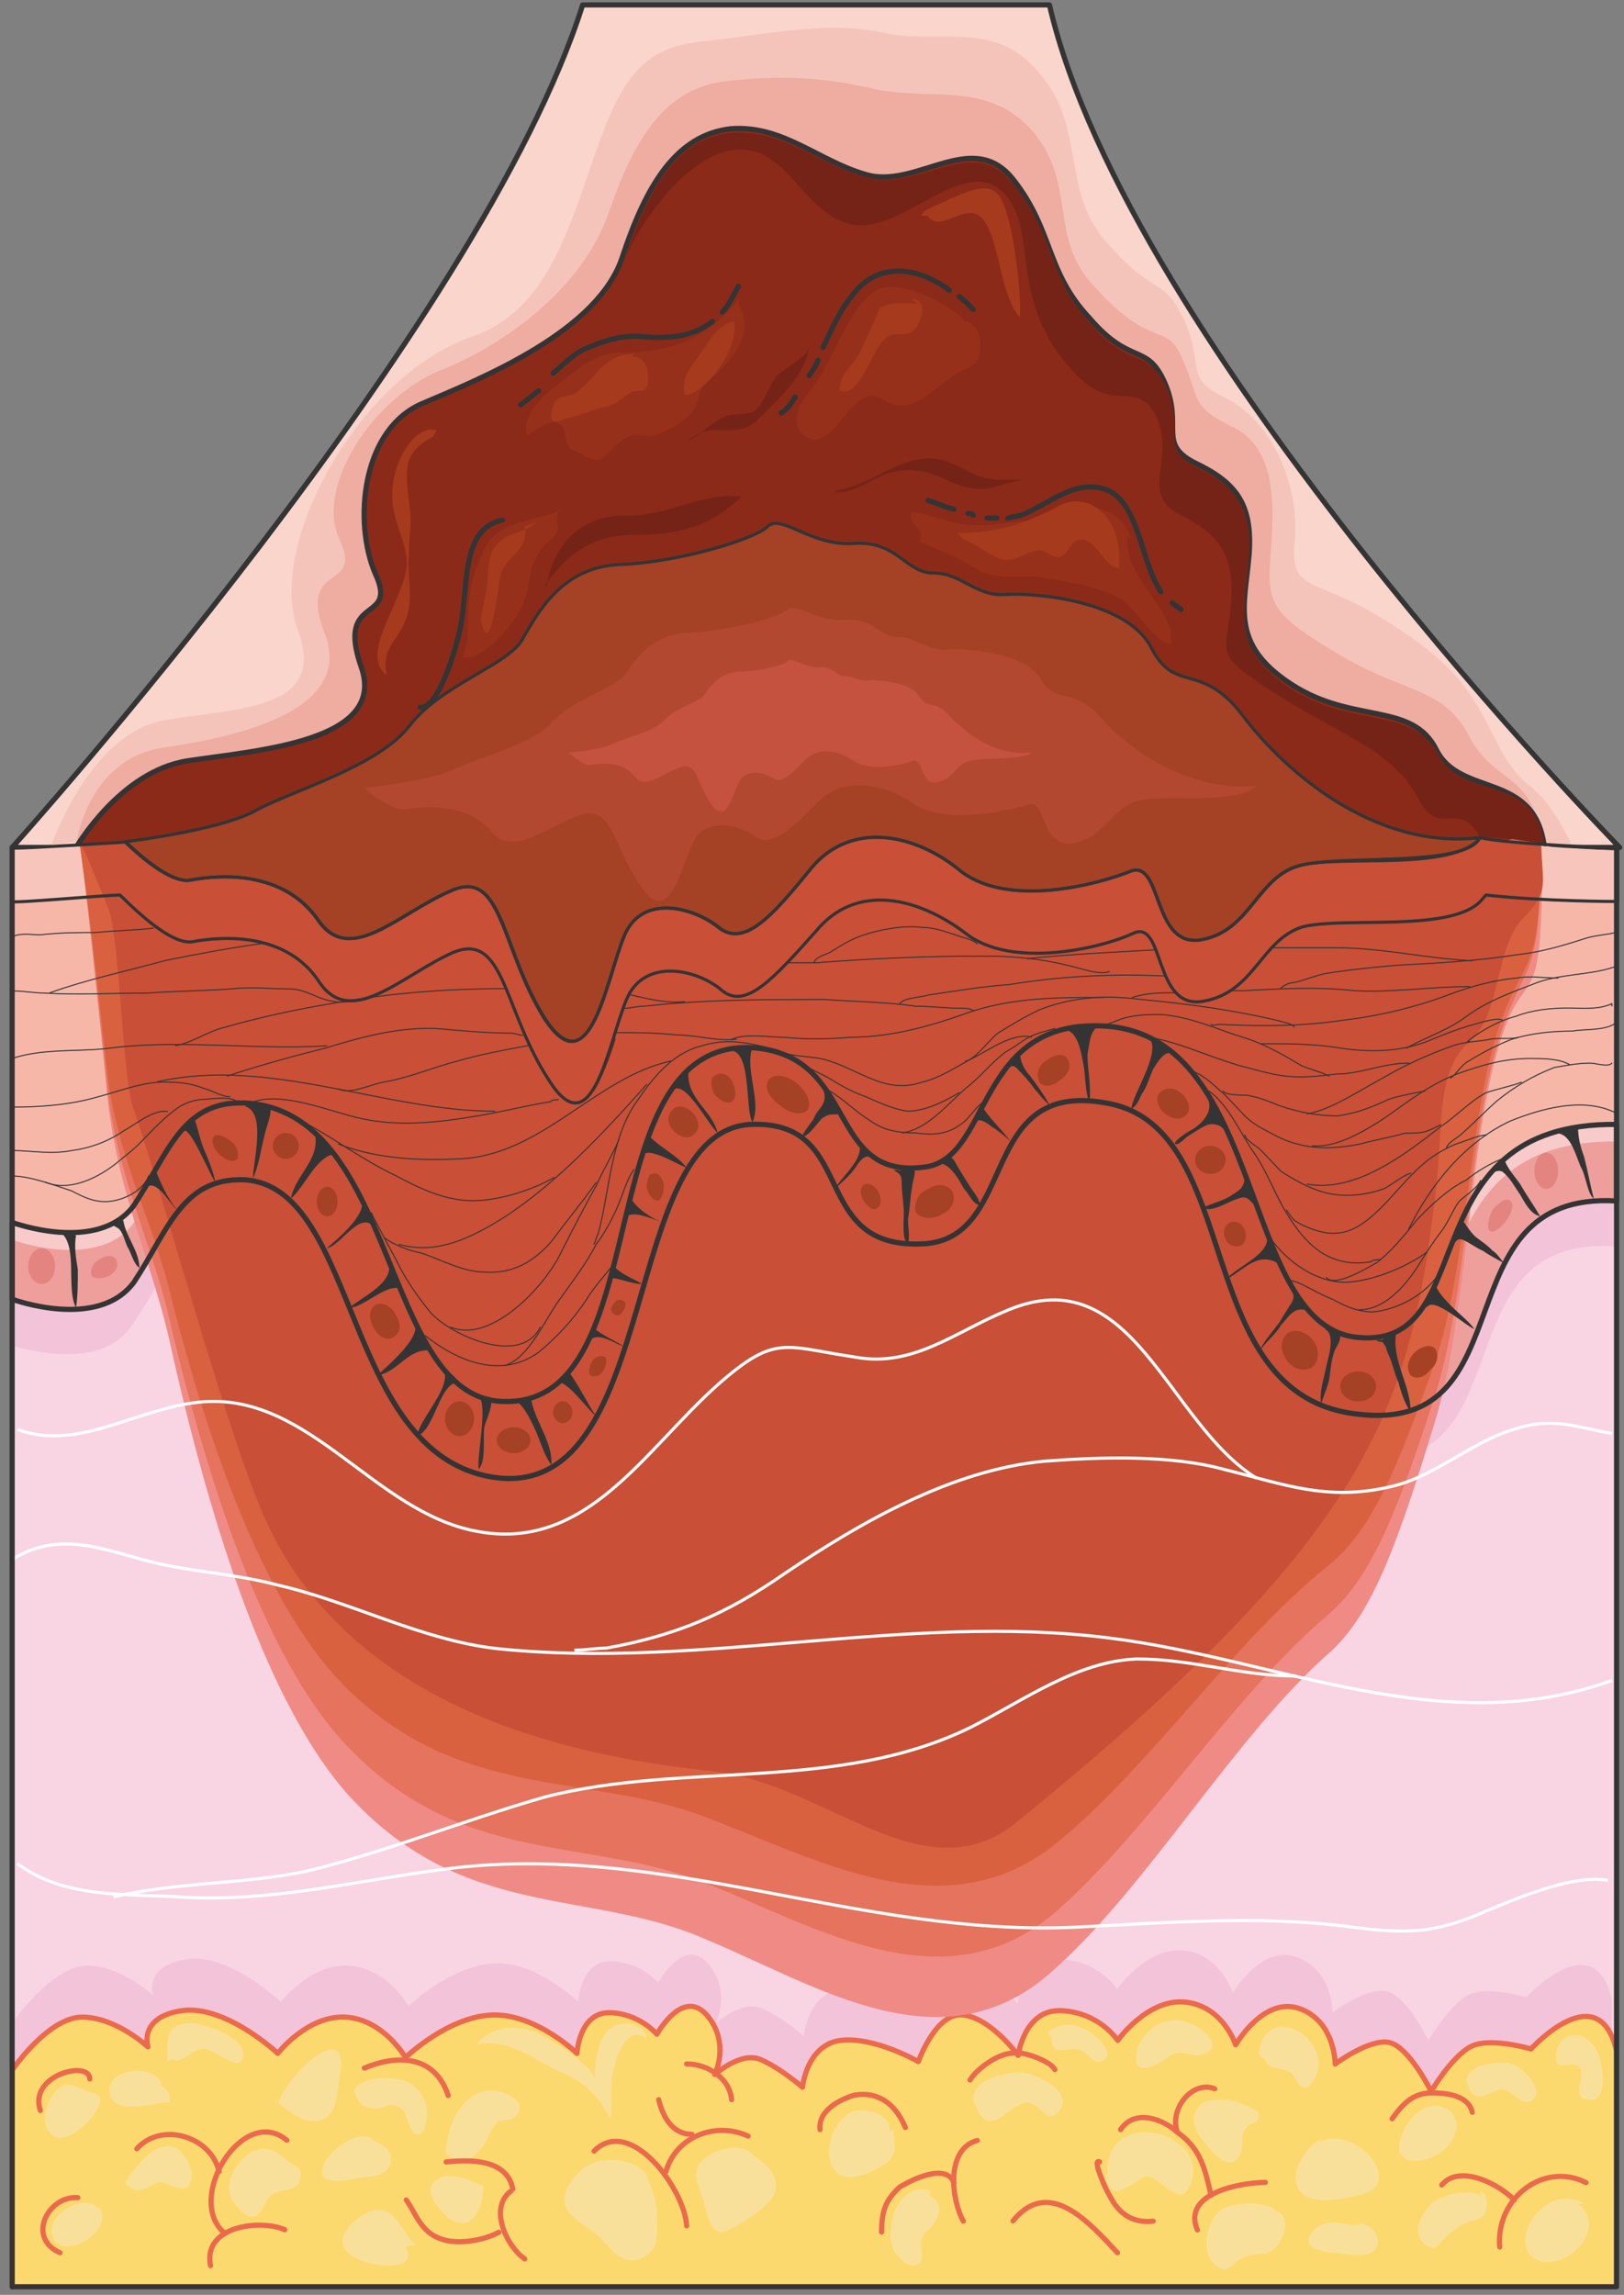<svg xmlns="http://www.w3.org/2000/svg" version="1.0" viewBox="0 0 251.036 354.746"><rect x="0" y="0" width="251.036" height="354.746" fill="#808080" stroke="none"/><defs><clipPath clipPathUnits="userSpaceOnUse" id="a"><path d="M.88-.24h250.728v354.985H.879z"/></clipPath></defs><path d="M250.368 131H1.878S74.356 50.45 90.066.76h72.157C174.254 53.088 250.368 131 250.368 131z" fill="#f9d5cb" fill-rule="evenodd"/><path d="M250.368 131H1.878S74.356 50.45 90.066.76h72.157C174.254 53.088 250.368 131 250.368 131" fill="none" stroke="#343434" stroke-width=".8" stroke-linecap="round" stroke-linejoin="round"/><path d="M2.199 134.359v219.547h247.85V134.359H2.198z" fill="#f9d4e3" fill-rule="evenodd"/><path d="M249.889 185.767V131.48s-111.013-5.276-248.01-.32v69.718s13.272 4.917 18.828-2.638c5.237-7.875 7.396-16.11 16.99-15.79 18.19.999 15.111 43.773 39.776 46.052 24.665 1.958 18.509-53.608 38.577-54.607 16.95-.64 8.634 19.748 27.143 18.428 14.192-1.319 7.995-25.304 27.743-21.706 21.907 3.637 12.633 45.372 39.177 48.01 26.224 2.959 12.352-34.539 39.776-32.86z" fill="#f6b7a9" fill-rule="evenodd"/><path d="M209.793 214.07c-26.504-2.638-16.95-44.453-38.857-48.09-20.067-3.638-13.871 20.747-28.063 21.746-18.508 1.32-9.874-19.108-27.143-18.109-19.748.64-13.872 56.286-38.577 54.327-24.665-2.318-21.267-45.132-39.776-46.092-9.554-.36-11.713 7.875-16.95 15.79-4.637 6.597-15.43 3.958-18.228 2.959v11.513c2.798.68 13.591 3.638 18.229-3.278 5.236-7.556 7.395-15.79 16.95-15.47 18.508.639 15.11 43.773 39.775 45.771 24.705 2.28 18.829-53.367 38.577-54.327 17.27-.68 8.635 19.748 27.143 18.11 14.192-1 7.996-25.025 28.063-21.747 21.907 3.957 12.353 45.772 38.857 48.41 26.544 2.639 12.352-34.579 39.776-32.94V181.13c-27.424-1.639-13.232 35.898-39.776 32.94z" fill="#f3c3d9" fill-rule="evenodd"/><path d="M210.113 206.755c-18.51-1.32-14.192-46.452-39.177-48.131-20.067-1.32-17.589 20.108-27.743 21.747-15.75 2.318-10.194-17.43-27.143-18.43-25.625-.999-13.912 56.007-38.577 54.688-18.509-.96-16.03-45.133-39.776-46.132-9.594-.32-11.753 7.915-16.99 15.83-5.556 7.555-18.828 2.638-18.828 2.638v11.873s13.272 4.917 18.828-2.638c5.237-7.915 7.396-16.15 16.99-15.83 18.19.999 15.111 43.813 39.776 46.132 24.665 1.958 18.509-53.728 38.577-54.687 16.95-.68 8.634 19.748 27.143 18.428 14.192-1.319 7.995-25.344 27.743-21.746 21.907 3.637 12.633 45.492 39.177 48.13 26.224 2.959 12.352-34.619 39.776-32.98v-11.832c-32.38-.36-20.668 34.579-39.776 32.94z" fill="#ee9f9b" fill-rule="evenodd"/><path d="M210.113 206.795c-18.51-1.32-14.192-46.492-39.177-48.171-20.067-1.32-17.589 20.148-27.743 21.787-15.75 2.318-10.194-17.47-27.143-18.47-25.625-.999-13.912 56.087-38.577 54.768-18.509-1-16.03-45.213-39.776-46.172-9.594-.36-11.753 7.915-16.99 15.83-5.556 7.555-18.828 2.638-18.828 2.638v2.639s13.272 4.917 18.828-2.639c5.237-7.915 7.396-16.19 16.99-15.83 23.746.96 21.267 45.173 39.776 46.172 24.665.96 12.952-55.766 38.577-54.767 16.95 1 11.393 20.788 27.143 18.47 10.154-1.64 7.676-23.427 27.743-21.788 24.985 1.68 20.668 46.852 39.177 48.171 19.108 1.64 7.395-33.3 39.776-32.98v-2.638c-32.38-.32-20.668 34.619-39.776 32.98z" fill="#f8caca" fill-rule="evenodd"/><path d="M249.169 309.133v36.937H2.359v-33.98s5.876-8.234 11.113-8.234c5.237 0 10.194 4.597 10.194 4.597s-1.56-4.597 5.236-5.597c6.477-.999 14.512 6.596 14.512 6.596s4.637-5.956 10.473-5.596c5.877.32 9.275 6.236 9.275 6.236s6.476-6.236 13.272-6.596c6.476-.32 12.952 5.956 12.952 5.956s.32-6.276 4.917-6.276c4.637 0 7.435 3.318 7.435 3.318s3.998-7.275 7.676-2.998c3.717 4.317 1.239 9.274 1.239 9.274s4.037-3.637 7.116-2.318c3.078 1.32 6.476 4.277 6.476 4.277s.6-6.596 5.876-7.275c4.917-.64 11.713 3.318 11.713 3.318s2.758-7.916 7.076-7.276c4.317.68 8.355 6.276 8.355 6.276s.92-7.235 6.756-6.916c5.876.32 8.674 4.598 8.674 4.598s4.598-6.596 10.474-5.917c5.557.64 7.396 6.596 7.396 6.596s4.317-7.595 9.874-5.596c5.556 1.958 5.556 8.554 5.556 8.554s5.237-3.957 8.315-3.278c3.118.64 6.476 7.596 6.476 7.596s3.718-6.276 6.796-7.276c3.078-1 8.355.64 8.355.64s10.474-11.553 13.232.36z" fill="#f3c3d9" fill-rule="evenodd"/><path d="M249.889 317.048v36.458H1.879v-33.5s5.556-8.195 10.833-8.195c5.237 0 10.154 4.597 10.154 4.597s-1.519-4.597 5.237-5.596c6.796-.96 14.831 6.596 14.831 6.596s4.597-5.917 10.474-5.597c5.876.32 9.274 6.236 9.274 6.236s6.476-6.236 13.232-6.556c6.796-.36 13.272 5.917 13.272 5.917s.32-6.277 4.957-6.277c4.597 0 7.395 3.318 7.395 3.318s3.998-7.235 7.716-2.958c3.678 4.238 1.239 9.195 1.239 9.195s3.998-3.638 7.076-2.319c3.078 1.32 6.476 4.277 6.476 4.277s.64-6.556 5.876-7.235c5.237-.64 12.033 3.278 12.033 3.278s2.758-7.875 7.076-7.196c4.317.64 8.355 6.236 8.355 6.236s.92-7.235 6.756-6.915c5.876.32 8.634 4.597 8.634 4.597s4.637-6.556 10.514-5.917c5.836.68 7.715 6.596 7.715 6.596s4.318-7.555 9.874-5.596c5.517 1.959 5.517 8.555 5.517 8.555s5.277-3.958 8.355-3.318c3.078.68 6.476 7.555 6.476 7.555s3.678-6.236 6.796-7.196c3.078-.999 8.635.64 8.635.64s10.473-11.513 13.232.32z" fill="#fcd96e" fill-rule="evenodd"/><path d="M249.889 317.048v36.458H1.879v-33.5s5.556-8.195 10.833-8.195c5.237 0 10.154 4.597 10.154 4.597s-1.519-4.597 5.237-5.596c6.796-.96 14.831 6.596 14.831 6.596s4.597-5.917 10.474-5.597c5.876.32 9.274 6.236 9.274 6.236s6.476-6.236 13.232-6.556c6.796-.36 13.272 5.917 13.272 5.917s.32-6.277 4.957-6.277c4.597 0 7.395 3.318 7.395 3.318s3.998-7.235 7.716-2.958c3.678 4.238 1.239 9.195 1.239 9.195s3.998-3.638 7.076-2.319c3.078 1.32 6.476 4.277 6.476 4.277s.64-6.556 5.876-7.235c5.237-.64 12.033 3.278 12.033 3.278s2.758-7.875 7.076-7.196c4.317.64 8.355 6.236 8.355 6.236s.92-7.235 6.756-6.915c5.876.32 8.634 4.597 8.634 4.597s4.637-6.556 10.514-5.917c5.836.68 7.715 6.596 7.715 6.596s4.318-7.555 9.874-5.596c5.517 1.959 5.517 8.555 5.517 8.555s5.277-3.958 8.355-3.318c3.078.68 6.476 7.555 6.476 7.555s3.678-6.236 6.796-7.196c3.078-.999 8.635.64 8.635.64s10.473-11.513 13.232.32" fill="none" stroke="#eb694c" stroke-width=".8" stroke-linecap="round" stroke-linejoin="round"/><path d="M56.326 319.686c4.637-1.959 10.793-2.318 12.952 4.238m-24.945 6.916c-6.756-5.637-15.67 8.914-9.794 14.19m57.285-12.512c5.637-5.636 14.032 5.957 14.312 11.553" fill="none" stroke="#eb694c" stroke-width=".8" stroke-linecap="round" stroke-linejoin="round"/><path d="M33.86 335.677c-1.24-5.477-8.955-7.756-12.713-3.518m81.791 3.518c1.559-5.477 7.755-7.756 12.712-5.477m-52.848 9.874c1.28 1.679 2.199 4.997 5.317 5.996 2.478.96 6.516.32 8.994-1m85.948-25.144c-.6-1.28-4.877-2.878-6.396-2.558-2.438 0-5.796 2.558-6.716 4.157m23.266 7.675c2.199-3.278 6.556-1.639 8.715.36 3.757 2.599 4.357 5.877 5.277 9.794m-39.737-1.958c-1.239-2.999-6.196-.64-8.394.68-2.159 1.998-2.799 3.637-2.799 6.955" fill="none" stroke="#eb694c" stroke-width=".8" stroke-linecap="round" stroke-linejoin="round"/><path d="M181.97 329.52c-1.24-3.637 2.438-7.995 5.796-6.636m39.816 3.638c-.6-2.638-3.998-2.998-6.196-2.998-2.758 0-4.318 1.36-6.196 3.998m-109.054-8.475c3.358 0 6.676 2.278 6.955 5.516m132.08 12.833c-6.516-3.318-13.991 2.358-13.351 9.953m-46.732-2.638c-2.519-5.996 7.435-7.355 10.513-7.355" fill="none" stroke="#eb694c" stroke-width=".8" stroke-linecap="round" stroke-linejoin="round"/><path d="M234.058 340.074c-2.159-2.319-8.395-5.677-11.193-2.319m-143.913.96c-3.438 2.638-.64 8.515 2.159 10.473m-69.078-9.474c-4.598-.36-7.995 6.236-2.759 8.515M126.763 329.2c-.32-2.998 3.078-4.637 5.237-5.316 3.678-.68 6.436 1.319 7.955 4.997m-126.083-7.516c0-2.958-9.515-.64-7.636 4.877m150.349 17.07c5.597-6.916 11.833.32 16.15 4.917m-21.667-17.349c-4.957 1.319-3.997 9.194-2.158 12.472" fill="none" stroke="#eb694c" stroke-width=".8" stroke-linecap="round" stroke-linejoin="round"/><path d="M100.3 337.475c-.32-3.597-6.517-4.277-8.995-2.958-1.56.68-4.038 3.278-4.038 5.597 0 2.598 4.038 4.237 5.597 5.876 1.839 1.96 3.078 3.918 5.876 3.278 2.479-1 2.798-2.278 2.798-4.597.28-3.278-.32-4.917-1.239-7.515zm16.19-4.277c-1.84-2.319-7.076-1-8.595 1.64-.64 1.638 0 2.957.6 4.596.639 1.68.919 5.277 2.758 5.597 1.239.32 7.675-3.918 8.315-5.597 1.199-2.278-.64-4.597-2.16-5.556zm21.067-3.638c.32-2.638-3.398-3.638-5.277-3.278-2.758.64-4.637 4.597-3.998 7.556.92 4.237 5.557 2.598 8.035.96 2.759-1.64 1.84-2.96 1.84-5.558zM99.98 314.73c-.92-2.28-4.638-2.64-6.157-.64-1.559 1.639-1.879 5.236-1.879 7.195-.92-2.278-5.237-4.917-7.435-6.236-3.398-2.279-8.355-2.279-10.834 1 4.678-1 8.355 1.958 12.393 3.957 2.159.96 3.718 1.64 5.556 3.598 1.24 1 1.88 2.638 2.799 3.918.32-2.919-.32-5.237.64-8.196.28-1.958 2.158-6.236 4.637-4.277zm-53.768 20.427c-2.479-1.32-3.998-3.958-7.076-2.639-2.158 1-4.637 4.638-3.398 7.236.32 1 2.159 2.958 3.398 2.958 1.52-.32 1.84-2.958 3.078-3.598 1.84-.999 4.278 0 4.278-3.278zm8.275-11.233c.64-3.358 6.876-2.998 8.715-2 1.559 1 2.798 2.64 2.798 4.638 0 1-.28 3.998-1.839 3.358-.96-.68-1.24-3.358-2.199-3.998-1.239-.999-2.158-.36-3.397 0-2.2 0-3.119-.36-3.758-2.678zm-34.539 12.512c1.559-1.959 3.718-5.237 6.836-4.557 1.559.32 4.037 4.237 2.198 6.196-1.239.96-3.118-1-4.677-.68-1.879.68-2.798 2.28-4.997 0zm-5.157-12.832c-1.559 0-3.118-1.68-4.677-1.32-2.159.64-3.438 3.918-3.118 5.877 1.559 6.236 9.354-1.959 8.435-3.918zm11.073-4.957c0-3.598-.32-6.236 4.318-5.877 1.839.32 7.995 2.28 7.395 5.197-.6 2.599-4.317-1.279-6.156-1.279-1.56 0-3.718 2.598-4.637 1.6zM15.11 341.353c-1.838-2.638-8.914 1.32-6.755 4.917 1.839 2.918 9.194-1.32 7.076-4.917zm9.875-18.709c0-3.917-9.674-3.238-7.795 1.64 1.239 2.598 6.835.68 9.034.68.28-1.32-.64-2.32-1.559-2.64zm43.973 10.434c0-3.917 1.88-8.835 5.917-9.834 2.198-.68 7.755 1.64 4.357 4.277-.64.32-1.56 0-2.479.64-.959 1-1.239 2.319-1.878 3.278-1.24 1.959-3.398 3.598-5.597 1.64zm74.995 5.597c-2.759-1-4.917 1-5.837 3.638-.32 1.319-.64 2.958-.32 4.597.32 1.319 2.479 4.277 4.318 2.958.92-.96 0-2.598.32-3.598.32-1.32.92-1.32 1.519-1.999 1.239-1.639 2.158-3.597-.28-4.917zm6.596-13.672c-.92-3.598 5.516-4.917 7.635-4.557 1.839 0 8.555 3.278 5.197 6.196-1.799 1.999-3.038-2.918-5.797-1.28-2.118.96-4.877 4.878-6.715.32zm11.393-10.913c2.438-1.68 4.597-1.32 7.036.32.88.679 3.917 3.677.88 4.317-1.2 0-2.12-1.959-3.319-1.959-1.519-.36-3.958 1.32-3.958-1.679zm13.752 2.878c1.239-3.598 4.677-5.597 8.075-4.278 1.878.68 5.276 3.279 2.798 4.598-2.159 1.319-3.718-1-5.916.64-1.24.999-5.597 3.597-4.957-.32zm18.868.679c.96-8.914 11.993-2.278 8.635 3.638-1.56 2.958-2.479.68-3.398-.64-1.24-1.319-3.678-.36-4.278-2.318zm-23.346 18.469c-.64-10.593 15.67-6.916 12.912 1.36-1.838 4.597-4.597-1.36-7.075-1-1.52.32-5.517 4.957-6.157-.36zm23.346-9.554c-1.839-1.32-4.597-2.319-7.076-1.959-3.398.32-3.717 3.918-1.559 6.236 1.24 1.64 4.318 5.557 5.877 1.96.6-1.64-.32-2.64.92-3.958.639-.96 1.838-.32 1.838-1.96zm3.078 15.471c-1.799-1.96-6.396-1.6-8.515-.64-2.438 1.32-3.677 6.196-1.519 8.515 1.84 1.599 2.439.64 3.638-.36 1.839-1.28 2.758-.96 4.597-1.28 2.439-.679 4.238-5.876 1.2-6.555zm6.796-11.473c-2.438.96-5.237 5.236-3.678 7.875 1.84 2.918 7.676 1.28 10.154.64 6.116-1.96-1.559-10.834-7.076-7.876zm40.416 10.114c-6.157-3.958-12.953 7.275-6.476 8.914 4.317.96 10.153-5.277 5.556-8.914zm-20.028-13.152c0-1.32-1.84-2-3.038-2-2.479 0-4.598 2.64-5.237 4.958-2.159 6.236 9.194 3.637 8.595-2.639zm1.879-5.837c0-2.598 5.236-3.278 7.115-2.598 1.2.32 5.197 3.917 3.078 5.556-1.559 1.28-3.078-1.639-4.637-1.639-1.839 0-3.997 2.599-5.237-.32zm13.831-4.357c.96-3.958 4.957-3.278 6.476 0 .64 1.639 1.84 7.875-1.519 7.235-2.798-.32-.32-3.598-1.239-4.917-.92-1.319-3.718.64-3.718-1.319zm-11.673 22.066c-1.879-1-4.957-.32-6.796.68-1.838.96-4.637 5.557-1.239 7.196 1.24.64 1.56-.32 2.479-1.32 1.519-1.319 2.158-1.958 3.997-2.598 1.24-.36 2.159-.36 2.479-1.999.28-.96 0-2.279-.92-2.598zm-19.148 4.637c-2.159-.32-4.317-.999-6.196.32-2.799 2.599-.28 3.558 2.198 3.878 1.84 0 6.197 1.28 7.116-.96.6-1.958-.92-3.238-2.478-3.557z" fill="#f9e09a" fill-rule="evenodd"/><path d="M106.935 329.92c-2.998 0-4.477-2.678-5.117-5.357m68.159 9.634c-1.24-.68.92 4.238 1.559 5.237 1.52 2.958 3.678 4.238 6.716 3.918m-98.98-4.957c-.92-4.877-7.156-4.517-10.314-4.198M32.54 350.228c-1.239-6.197 7.756-7.196 11.473-5.557" fill="none" stroke="#eb694c" stroke-width=".8" stroke-linecap="round" stroke-linejoin="round"/><path d="M74.955 338.035c-1.56-.68-4.957-2.358-6.836-1.36-2.839 1-1.24 3.679.32 5.358 3.397 3.637 6.236.64 6.236-3.998zm-10.794 8.955c-1.559-1.32-2.798-4.957-4.997-5.277-2.159-.68-6.516 2.638-6.196 4.957.32 3.918 12.712 5.237 9.634.64zm-6.756-16.43c-3.997-2.319-13.552 8.794-2.438 6.196 1.839-.32 5.237 0 5.516-2.958 0-1.6-1.519-2.279-2.758-2.919zm-15.55-6.556c2.198 1.958 6.516 5.916 9.274 2.638.96-1 1.24-5.277 1.56-6.956.599-7.595-8.636 1.68-9.595 5.317z" fill="#f9e09a" fill-rule="evenodd"/><path d="M237.496 131.32c3.998-1.279 5.517-.64 5.517-.64-5.517-11.192-7.076-7.235-11.393-15.47-4.318-8.515-6.476-12.472-17.59-19.388-11.073-6.916-14.79-3.958-13.871-12.473.64-8.874-3.678-18.109-10.474-21.706-6.796-3.278-3.398-4.278-6.476-11.833-3.398-7.236-4.317-3.638-11.713-11.833-7.715-8.235-3.398-17.43-10.514-26.304-7.075-8.915-15.39-4.637-24.345-6.596-8.954-1.959-18.189.32-28.063 1.32-9.554.999-12.632 5.916-16.95 18.428-4.317 12.792-8.035 23.666-18.828 27.263-17.59 6.277-31.461 32.22-26.824 45.053 4.637 12.513-8.035 12.153-20.348 14.152C13.592 113.25 7.715 131.32 7.715 131.32s4.038-2.598 6.476 0c82.03-5.236 144.033-5.236 223.305 0z" fill="#f4c4ba" fill-rule="evenodd"/><path d="M229.141 132.04c3.398-.96 9.554-1.28 9.554-1.28-1.839-11.872-7.675-9.234-11.713-17.149-3.997-7.555-9.874-6.236-20.667-12.832-10.474-6.236-10.474-7.875-9.834-16.11.6-8.235.28-15.83-6.196-18.789-6.476-3.278-4.598-3.958-7.716-10.873-2.438-5.237-4.597-.96-13.232-10.514-7.395-7.555-2.798-15.79-9.554-24.025-6.796-7.916-15.43-4.957-24.065-6.596-8.635-1.96-14.511-2.319-23.466-1.32-9.234 1-14.151 8.555-18.189 20.428-3.998 11.513-16.03 20.388-26.184 24.345-10.194 4.278-19.149 17.79-15.43 26.024 3.997 8.235-6.797 3.278-2.16 14.792 4.318 11.872-13.871 15.83-25.304 17.469-11.713 1.959-13.272 15.15-13.272 15.15s162.861-2.318 217.428 1.28z" fill="#efaca0" fill-rule="evenodd"/><path d="M11.713 131.08s6.796-11.832 17.27-13.471c10.833-1.64 30.86-2.958 26.863-14.472-4.037-11.513 5.837-6.596 2.159-14.47-3.398-7.916-2.159-22.387 7.395-26.345 9.235-3.917 27.144-11.153 30.822-22.666 3.717-11.193 8.355-18.749 16.67-19.748 8.315-.68 13.871 5.277 21.587 7.236 7.715 1.639 16.03-7.236 22.186.64 6.196 7.914 4.957 14.15 11.753 21.386 6.476 7.556 8.915 3.638 11.713 10.194 2.758 6.596-1.24 9.234 4.597 12.193 6.196 2.958 8.955 6.236 8.355 14.151-.64 7.875-3.078 13.792 6.476 20.028 9.554 6.276 18.789 2.638 22.506 10.234 3.678 7.235 15.111 3.278 16.63 14.79 0 0-4.917 2.959-9.554 8.236-4.317 5.237-21.267 2.598-27.743 4.277-6.476 1.959-7.396 10.194-15.43 11.473-7.716 1.32-5.837-12.792-10.794-10.513-4.917 2.318-18.789 5.596-25.904 0-7.396-5.597-16.95-7.876-23.106-.32-6.477 7.235-10.794 12.152-14.512 9.194-3.717-3.278-12.032-5.237-14.79 1.32-2.799 6.595-5.238 23.345-12.033 12.512-7.116-10.874-6.796-23.026-14.791-19.748-8.036 3.638-15.75 11.833-20.668 4.597-4.957-7.555-14.511-7.236-19.748-6.236-5.237 1-17.91-14.471-17.91-14.471z" fill="#8b2a19" fill-rule="evenodd"/><path d="M11.713 131.08s6.796-11.832 17.27-13.471c10.833-1.64 30.86-2.958 26.863-14.472-4.037-11.513 5.837-6.596 2.159-14.47-3.398-7.916-2.159-22.387 7.395-26.345 9.235-3.917 27.144-11.153 30.822-22.666 3.717-11.193 8.355-18.749 16.67-19.748 8.315-.68 13.871 5.277 21.587 7.236 7.715 1.639 16.03-7.236 22.186.64 6.196 7.914 4.957 14.15 11.753 21.386 6.476 7.556 8.915 3.638 11.713 10.194 2.758 6.596-1.24 9.234 4.597 12.193 6.196 2.958 8.955 6.236 8.355 14.151-.64 7.875-3.078 13.792 6.476 20.028 9.554 6.276 18.789 2.638 22.506 10.234 3.678 7.235 15.111 3.278 16.63 14.79 0 0-4.917 2.959-9.554 8.236-4.317 5.237-21.267 2.598-27.743 4.277-6.476 1.959-7.396 10.194-15.43 11.473-7.716 1.32-5.837-12.792-10.794-10.513-4.917 2.318-18.789 5.596-25.904 0-7.396-5.597-16.95-7.876-23.106-.32-6.477 7.235-10.794 12.152-14.512 9.194-3.717-3.278-12.032-5.237-14.79 1.32-2.799 6.595-5.238 23.345-12.033 12.512-7.116-10.874-6.796-23.026-14.791-19.748-8.036 3.638-15.75 11.833-20.668 4.597-4.957-7.555-14.511-7.236-19.748-6.236-5.237 1-17.91-14.471-17.91-14.471" fill="none" stroke="#343434" stroke-width=".8" stroke-linecap="round" stroke-linejoin="round"/><path d="M249.889 131.48s-8.315-.36-11.074-.68l-9.874-1.318c-4.317 5.276-21.307 2.638-27.783 4.277-6.756 1.639-7.715 10.194-15.43 11.513-7.676 1.32-5.837-12.832-11.074-10.514-4.957 1.96-18.509 5.557-25.944 0-7.076-5.916-16.95-7.915-23.106-.68-6.196 7.556-10.514 12.513-14.511 9.195-3.718-2.958-11.713-5.237-14.512 1.32-2.758 6.595-5.236 23.665-12.312 12.832-6.796-10.834-6.476-23.346-14.511-19.708-8.315 3.597-15.71 11.832-20.668 4.277-5.237-7.236-14.511-6.916-19.748-5.916-2.478.32-6.476-2.639-9.874-5.917l-3.398.32c-4.597.64-9.874 0-14.191.64v8.235c6.796-.68 12.672-.32 16.67-1 3.997 3.958 8.315 7.556 11.113 7.236 5.237-1 14.791-1.32 19.748 6.236 4.917 7.236 12.632-1 20.668-4.597 7.995-3.278 7.715 8.874 14.79 19.708 6.796 10.833 9.275-5.917 12.033-12.473 2.799-6.556 11.114-4.597 14.831-1.319 3.678 2.958 7.995-1.959 14.472-9.194 6.196-7.556 15.75-5.277 23.145.32 7.076 5.596 20.988 2.318 25.905 0 4.957-2.28 3.078 11.832 10.793 10.513 8.035-1.319 8.955-9.514 15.43-11.513 6.477-1.639 23.427 1 27.744-4.237.32-.36.32-.36.64-.68 3.997.68 20.028 1.32 20.028 1.32v-8.196z" fill="#f7c5bc" fill-rule="evenodd"/><path d="M227.902 130.44c-5.237 12.194-20.668 5.598-26.824 10.515-6.796 4.957-7.715 29.662-15.43 33.26-7.676 3.957-5.837-37.178-11.074-30.622-4.957 6.276-18.509 16.47-25.904 0-7.116-16.79-16.95-23.386-23.146-1.32-6.156 21.748-10.474 35.899-14.471 27.024-3.718-9.234-11.713-15.47-14.512 3.598-2.758 19.428-5.236 69.478-12.312 37.218-6.796-31.941-6.476-67.84-14.511-57.605-8.315 10.193-15.71 34.579-20.668 12.832-5.237-21.747-14.471-20.428-19.708-18.11-2.478 1.32-5.876-6.275-9.274-15.15l-7.715-1.64c1.559 12.194 3.118 27.984 4.317 39.817 1.879 15.51 7.116 25.384 9.874 38.536 7.395 32.94 16.35 55.967 26.824 68.16 17.909 20.107 37.337 14.83 55.526 22.745 17.55 7.236 37.297 20.708 54.567 4.278 14.191-12.872 27.743-35.898 41.935-48.41 6.795-5.917 10.793-17.47 16.35-35.58 4.917-15.79 5.236-41.134 9.554-56.965 4.317-15.79 7.076-3.598 7.076-29.942l-10.474-2.638z" fill="#ef8b84" fill-rule="evenodd"/><path d="M227.902 131.04c-5.237 11.833-20.668 5.597-26.824 10.194-6.796 4.638-7.715 27.664-15.43 31.621-7.676 3.598-5.837-35.218-11.074-29.302-4.957 5.916-18.509 15.79-25.904 0-7.116-15.79-16.95-21.747-23.146-1.32-6.156 20.748-10.474 34.22-14.471 25.665-3.718-8.555-11.713-14.471-14.512 3.638-2.758 18.11-5.236 65.48-12.312 35.219-6.796-30.302-6.476-64.521-14.511-54.647-8.315 9.554-15.71 32.58-20.668 12.192-5.237-20.747-14.471-19.428-19.708-17.15-2.478 1-5.876-5.916-9.274-14.47l-7.715-2.279c1.559 11.513 3.118 27.303 4.317 38.497 1.879 14.47 7.116 23.705 9.874 36.537 7.395 30.942 16.35 53.008 26.824 64.162 17.909 19.108 37.337 14.191 55.526 21.427 17.55 6.915 37.297 19.388 54.567 4.277 14.191-12.512 27.743-33.9 41.935-45.772 6.795-5.917 10.793-16.43 16.35-33.58 4.917-15.11 5.236-39.136 9.554-53.967 4.317-14.831 7.076-8.235 6.796-33.26l-10.194 2.319z" fill="#e5735d" fill-rule="evenodd"/><path d="M227.902 131.44c-5.237 10.834-20.668 4.917-26.824 9.195-6.796 4.597-7.715 26.344-15.43 29.622-7.676 3.278-5.837-32.9-11.074-27.304-4.957 5.597-18.509 14.791-25.904 0-7.116-14.83-16.95-20.427-23.146-.999-6.156 19.108-10.474 31.58-14.471 23.706-3.718-7.916-11.713-13.512-14.512 3.278-2.758 17.11-5.236 61.203-12.312 32.9-6.796-28.303-6.476-59.884-14.511-51.01-8.315 9.235-15.71 30.622-20.668 11.514-5.237-19.389-14.471-18.07-19.708-15.79-2.478.679-5.876-5.917-9.274-13.473l-7.715-2.318c1.559 10.553 3.118 25.344 4.317 35.858 1.879 13.512 7.116 22.386 9.874 34.26 7.395 28.942 16.35 49.33 26.824 59.883 17.909 17.75 37.337 13.152 55.526 20.068 17.55 6.556 37.297 18.069 54.567 3.957 14.191-11.553 27.743-31.62 41.935-42.814 6.795-5.556 10.793-15.43 16.35-31.26 4.917-14.112 5.236-36.499 9.554-50.65 4.317-13.832 7.076-7.555 6.796-30.941l-10.194 2.318z" fill="#d96140" fill-rule="evenodd"/><path d="M229.261 129.482c-5.237 3.278-21.907 1.958-28.063 3.278-6.796 1.319-7.715 7.555-15.43 8.874-7.716 1-5.877-9.834-11.114-8.195-4.957 1.64-18.509 4.278-25.904 0-7.116-4.277-16.99-6.276-23.146-.32-6.156 5.557-10.474 9.515-14.511 6.876-3.678-2.278-11.713-3.917-14.512 1.32-2.758 4.956-5.236 18.108-12.312 9.554-6.796-8.235-6.476-17.75-14.511-15.151-8.315 2.638-15.71 9.234-20.668 3.318-5.237-5.597-14.511-5.277-19.748-4.637-2.478.36-6.156-1.96-9.554-4.238l-7.116.64c1.56 3.278 2.799 6.556 4.038 9.514 1.839 4.277 2.159 26.984 3.997 31.261 4.318 12.512 15.111 52.928 20.988 64.76 14.51 29.623 50.29 35.54 68.798 37.498 17.27 1.999 32.38 19.388 46.572 7.915 53.048-43.094 60.483-62.482 64.48-94.383 1.84-12.512 0-21.387 5.557-26.304 4.917-3.957 3.998-14.79 8.315-19.068 3.998-4.277 3.078-4.637 2.799-11.513l-8.955-1z" fill="#c94f36" fill-rule="evenodd"/><path d="M222.345 116.65c-3.997-7.556-12.952-3.918-22.826-10.195-9.554-6.236-7.076-12.192-6.476-20.067.64-7.916-2.159-11.194-8.035-14.152-5.837-2.958-1.839-5.596-4.597-12.192-3.118-6.596-5.557-2.639-12.033-10.194-6.476-7.236-5.277-13.512-11.753-21.387-6.156-7.915-14.191.96-22.186-1-7.716-1.639-12.993-7.595-21.627-6.915-7.996.999-12.313 7.915-16.03 19.108 3.077-6.916 10.193-15.83 16.67-16.47 8.314-1 10.473 9.874 18.188 11.513 8.035 1.639 17.91-11.833 24.066-4.277 4.637 5.916.32 16.11 9.874 26.663 6.476 7.556 10.193 1 13.272 7.556 2.798 6.596-2.759 11.553 3.398 14.83 5.876 2.959 8.634 5.917 8.035 13.832-.64 7.876-3.118 7.556 6.756 13.832 9.594 6.236 18.548 8.875 22.226 16.43 3.398 6.276 6.196-.32 9.554 5.957 2.799-.36 9.874.959 9.874.959-1.519-11.193-12.632-6.556-16.35-13.832zm-130.52 52.008c1.239-1.959 2.478-5.237 3.397-8.195-.6.64-.92.96-.92 1.639-.919 1.639-1.518 4.277-2.478 6.556z" fill="#762317" fill-rule="evenodd"/><path d="M228.861 129.482c-4.317 5.276-21.267 2.638-27.743 4.277-6.796 1.639-7.715 10.194-15.43 11.513-7.716 1.32-5.877-12.832-11.114-10.514-4.957 1.96-18.509 5.597-25.944 0-7.076-5.956-16.95-7.915-23.146-.68-6.156 7.596-10.474 12.513-14.511 9.235-3.678-2.958-11.713-5.277-14.471 1.32-2.799 6.595-5.277 23.705-12.353 12.832-6.796-10.874-6.476-23.386-14.511-19.748-8.355 3.597-15.75 11.872-20.668 4.277-5.276-7.236-14.51-6.916-19.748-5.916-2.478.32-6.516-2.639-9.914-5.957 0 0 13.912-1.639 19.788-4.597 5.837-3.318 19.429-6.916 24.346-13.512 4.957-6.276 15.15-9.234 17.31-13.192 2.478-4.277 6.155-11.193 15.11-11.553 8.954-.32 20.987-3.957 22.826-5.916 2.159-2 6.796 3.278 13.592 2.638 6.476-.32 7.715 4.597 12.033 4.597 4.317 0 6.476 3.638 11.113 3.318 4.637-.32 18.828.96 22.546 8.235 3.678 7.236 7.715 1.96 14.192 10.554 6.476 8.555 20.347 20.747 36.697 18.789z" fill="#a54125" fill-rule="evenodd"/><path d="M194.242 121.486c-2.758 2.959-13.871 1.28-18.189 2.279-4.317 1-4.917 5.597-10.194 6.596-5.236.64-3.997-7.236-7.075-5.916-3.398.959-12.353 2.958-17.27 0-4.637-3.318-11.113-4.638-15.15-.36-4.318 4.277-7.076 6.916-9.555 5.277-2.478-1.96-7.715-2.959-9.554.64-1.839 3.637-3.718 13.471-8.035 7.235-4.597-6.236-4.318-13.152-9.874-11.153-5.237 1.958-10.154 6.556-13.552 2.278-3.398-3.917-9.594-3.917-12.952-3.278-1.56.32-4.357-1.319-6.516-3.278 0 0 9.274-1 13.272-2.638 3.718-1.959 12.672-3.958 15.75-7.556 3.398-3.637 9.874-5.276 11.433-7.555 1.52-2.319 4.318-6.236 9.874-6.236 5.837-.36 13.872-2.319 15.111-3.638 1.52-1 4.597 1.959 8.955 1.639 4.317-.32 5.237 2.638 7.995 2.638 2.798 0 4.317 1.96 7.395 1.96 2.799-.32 12.353.359 14.831 4.596 2.16 3.958 4.917 1 9.235 5.917 4.357 4.957 13.592 11.513 24.065 10.553z" fill="#b2482f" fill-rule="evenodd"/><path d="M159.463 116.33c-1.519 1.319-7.395.64-9.554 1.319-2.159.32-2.478 2.958-5.237 3.278-2.478.32-1.879-3.958-3.717-3.278-1.56.64-6.477 1.639-8.955 0-2.478-1.68-5.557-2.319-7.715 0-2.159 2.278-3.718 3.598-4.957 2.598-1.24-.96-3.998-1.28-4.917.36-1.24 1.959-1.88 6.876-4.318 3.918-2.478-3.278-2.158-6.876-4.957-5.917-2.758 1-5.556 3.638-7.115 1.32-1.84-2.28-4.917-1.96-6.796-1.64-.92 0-2.159-1-3.398-1.959 0 0 4.957-.36 6.796-1.319 2.158-1 6.796-1.998 8.355-3.957 1.559-1.64 5.236-2.639 5.876-3.598.92-1.32 2.159-3.318 5.237-3.638 3.078 0 7.116-1 7.715-1.639.64-.68 2.479 1 4.637 1 2.16-.36 2.799 1.319 3.998 1.319 1.559 0 2.478.96 4.037.64 1.52 0 6.477.32 7.716 2.638 1.24 1.958 2.478.32 4.637 2.958 2.479 2.638 7.076 6.236 12.632 5.596z" fill="#c4523f" fill-rule="evenodd"/><path d="M228.861 129.482c-4.317 5.276-21.267 2.638-27.743 4.277-6.796 1.639-7.715 10.194-15.43 11.513-7.716 1.32-5.877-12.832-11.114-10.514-4.957 1.96-18.509 5.597-25.944 0-7.076-5.956-16.95-7.915-23.146-.68-6.156 7.596-10.474 12.513-14.511 9.235-3.678-2.958-11.713-5.277-14.471 1.32-2.799 6.595-5.277 23.705-12.353 12.832-6.796-10.874-6.476-23.386-14.511-19.748-8.355 3.597-15.75 11.872-20.668 4.277-5.276-7.236-14.51-6.916-19.748-5.916-2.478.32-6.516-2.639-9.914-5.957 0 0 13.912-1.639 19.788-4.597 5.837-3.318 19.429-6.916 24.346-13.512 4.957-6.276 15.15-9.234 17.31-13.192 2.478-4.277 6.155-11.193 15.11-11.553 8.954-.32 20.987-3.957 22.826-5.916 2.159-2 6.796 3.278 13.592 2.638 6.476-.32 7.715 4.597 12.033 4.597 4.317 0 6.476 3.638 11.113 3.318 4.637-.32 18.828.96 22.546 8.235 3.678 7.236 7.715 1.96 14.192 10.554 6.476 8.555 20.347 20.747 36.697 18.789" fill="none" stroke="#343434" stroke-width=".48" stroke-linecap="round" stroke-linejoin="round"/><path d="M64.96 109.334c2.799.32 5.597-9.195 6.237-12.473 1.24-6.276 0-15.15 6.476-16.47m70.597-34.539c.96.68 1.56 1.36 2.159 1.999m-23.186 5.836c1.24-2.598 2.478-5.556 4.357-7.835 4.038-5.596 10.234-4.597 15.151-1m-21.667 13.233c.36-.68 1.04-1.36 1.36-2.399m-5.677 8.155c.96-.6 1.559-1.519 2.159-2.478m58.284 31.821c.36.36 1.04.72 1.36 1.039m-26.784-14.112c.959-.32 1.878-.32 2.478-.64 3.998-1.638 7.675-5.236 12.313-3.917 5.516 1.64 5.516 10.754 8.874 15.95m-26.863-11.433h1.519m-4.477-.719c.28 0 .559 0 .799.32m-6.956-2.319c1.24.36 2.479 1.04 3.998 1.36M83.27 60.403c-.92.64-1.84 1.56-2.799 2.16m29.662-12.873c-3.078 2.358-6.436 2.678-10.753 2.358-3.078-.36-6.156.64-9.235 2-1.839.999-3.078 2.318-4.637 3.637m28.622-13.432c-.919 1.68-1.518 2.998-2.478 3.998" fill="none" stroke="#343434" stroke-width=".8" stroke-linecap="round" stroke-linejoin="round"/><path d="M149.35 49.81c-2.479-2.958-10.834-6.916-13.912-4.917-4.357 2.638-6.516 10.833-9.914 15.11-1.56 2-4.038 5.277-.92 7.556 2.759 1.64 5.237-2.598 7.116-4.597 3.998-3.958 3.998 0 8.355-.32 2.439-.32 5.237-3.278 7.396-4.597 1.559-1.32 4.037-1 4.037-4.278.28-2.638-1.24-3.957-2.798-4.277zm-35.18-3.558c-4.956 6.276-10.833 8.235-17.629 8.235-3.397 0-5.236 1-8.634 3.638-1.84 1.639-7.436 4.917-6.476 9.194 1.239-.64 3.677-2.958 5.236-1.639.92.64.6 2.639 1.24 3.278.32.68 1.559 1 2.158 1.32 3.398 1.958 3.079 0 6.197-2.28 1.519-1.318 3.078-.359 4.917-.679 1.879-.64 5.237-2.318 6.196-4.277.6-.64.6-2.319 1.24-3.278.279-.68 1.518-1.32 2.158-1.999 2.758-2.958 5.836-5.916 3.398-10.833zm-27.223 32.46c-3.677 2-10.154 1.36-12.312 6.636-.92 2-2.159 5.637-2.159 7.955-.32 3.278.28 4.957-.96 8.275 2.799.96 8.675-5.636 9.595-8.954.92-2.639.6-5.277 2.478-7.596.6-.999 1.84-1.679 2.439-2.638.64-1-.6-2.319.64-3.678zm87.907 4.718c-2.478-8.236-12.033-3.638-16.35-2.959-3.078.32-5.876 1-8.955.64-3.078-.32-5.876-1.64-8.634-1.959-.64 2.638 2.158 1.639 1.239 4.597 3.078 1.32 5.836 2.319 8.954 4.278 3.079 1.958 7.076.64 10.474 1.319 3.718.64 8.315 1.28 11.713 3.278 2.159 1.32 5.557 7.196 7.715 6.876.92-5.237-7.395-9.834-6.756-16.75z" fill="#96301a" fill-rule="evenodd"/><path d="M250.048 131.12s-17.23-.64-21.267-1.638c-2.158 4.597-21.267 2.638-27.743 4.277-6.756 1.639-7.715 10.194-15.39 11.513-7.716 1.32-5.877-12.832-11.114-10.514-4.917 1.96-18.509 5.557-25.904 0-7.076-5.916-16.95-7.915-23.106-.68-6.156 7.556-10.474 12.513-14.511 9.195-3.678-2.958-11.713-5.237-14.472 1.32-2.758 6.595-5.236 23.665-12.312 12.832-6.796-10.834-6.476-23.346-14.511-19.708-8.315 3.597-15.71 11.832-20.668 4.277-5.237-7.236-14.471-6.916-19.708-5.916-2.478.32-6.476-2.639-9.874-5.917 0 0-14.79.96-17.59.96v8.235c0 .32 14.512-1 16.67-1 3.998 3.958 8.316 7.556 11.114 7.236 5.237-1 14.791-1.32 19.708 6.236 4.917 7.236 12.632-1 20.668-4.597 7.995-3.278 7.715 8.874 14.79 19.708 6.796 10.833 9.235-5.917 12.033-12.473 2.759-6.556 11.074-4.597 14.791-1.319 3.678 2.958 7.995-1.959 14.472-9.194 6.196-7.556 15.75-5.277 23.146.32 7.075 5.596 20.947 2.318 25.904 0 4.917-2.28 3.078 11.832 10.753 10.513 8.035-1.319 8.955-9.514 15.431-11.513 6.476-1.639 23.426 1 27.743-4.237.32-.36.32-.36.6-.68 8.954 1 20.347 1 20.347 1v-8.235z" fill="none" stroke="#343434" stroke-width=".48" stroke-linecap="round" stroke-linejoin="round"/><path d="M141.874 46.932c-2.159 0-4.038-.32-5.876.64-.92 2.318-2.16 4.956-3.079 6.915-.919 1.959-3.118 2.958-3.118 5.916 3.398 1.28 4.957-7.235 7.716-8.554 1.559-.64 3.118.68 4.357-1.64.92-1.638 1.2-3.957-.96-3.957zM98.02 54.727c-4.597 0-5.556 3.318-8.914 5.956-1.24.96-3.078 0-3.678 2.279-.96 3.278 1.2 1.999 2.439 1.639 1.839-.32 3.678-1.32 5.556-1.64 2.12-.639 2.12-.999 3.998-2.278 1.2-.68 3.038.64 2.758-2.638 0-1.999-1.239-2.958-2.478-2.958zm8.995 1.639c2.159-2.639 3.358-5.997 6.396-6.676 1.2 4.037-4.877 11.673-7.595 11.353-.32-1.32 0-2.678.6-3.678zM82.95 80.711c-2.159 1.999-4.917 1.32-6.756 4.277-.92 1.96-.64 3.279-.92 5.597 0 .64-.959 4.597-.959 5.237 1.559 6.876 2.798-6.236 3.118-7.236 1.2-2.918 4.317-3.598 3.678-7.195zm65 1.679c6.197 0 10.234-1.32 15.471-4.037 4.357-2.679 10.194 1.039 9.594 9.394-2.159.32-3.398-4.358-5.876-4.358-1.56 0-1.84 2-3.078 2.679-1.56.36-2.16-1-3.398-1-1.88 0-3.718 2-5.877 1.36-2.198-.68-3.718-2.359-5.876-3.039zm-5.516-49.05c0-.96 3.438-1.959 4.357-2.599 1.879-.64 5.277-2.638 7.156-.999 2.478 1.639 3.997 15.71 3.717 19.308-3.118-3.238-3.118-12.432-5.916-15.35-2.478-2.639-6.516 2.598-8.355-.36zM67.52 66.52c-3.399-1-6.477 4.637-6.797 8.555-.64 4.637 1.84 7.595 2.159 11.552.32 5.237-7.755 14.472-3.078 17.75-.96-3.918 1.519-5.237 2.758-8.195 1.56-3.638.32-6.596.64-10.234 0-3.278.6-5.277 0-8.555-.64-5.277-.64-7.555 3.717-9.874z" fill="#a53a1d" fill-rule="evenodd"/><path d="M84.149 90.545c4.317-5.916 8.315-7.875 14.191-7.875 5.837 0 11.354-1 16.27-5.917-6.116-.68-11.353 2.959-17.229 2.959-5.836-.32-11.353 2.638-12.912 10.833zm40.935-37.177c-.28 4.637-5.516 8.954-7.995 11.593-3.678 3.278-7.076-.32-10.793 3.278 1.878-.96 3.398-2.639 5.236-3.598 1.56-1 3.718-.36 4.957-1 1.52-.999 2.439-4.317 3.678-5.636 1.56-1.32 3.078-1.959 4.637-3.638zm3.838 22.706c2.798.32 5.596-1.919 8.355-2.918 2.478-.64 4.037-.64 6.476 0 2.159.68 4.037 1.958 6.196 2.278 3.078.64 5.557-.96 8.315-1.279-3.078 0-5.836.32-8.635-1.32-2.478-1.278-4.637-2.278-7.115-1.918-4.598.64-8.635 4.197-12.953 4.837z" fill="#762317" fill-rule="evenodd"/><path d="M9.554 190.644c2.479 2.32.64 8.555 2.199 11.513.28-1.958.28-3.597.28-5.916-.28-1.639-.6-3.598-.28-5.237-.64-.36-.96-.36-1.56-.36zm7.276-1.639c.32.32 1.279.68 1.599 1 .64.68.92 1.999 1.24 2.678.639 1 .958 2.679 1.878 3.318 0-2.638-2.199-4.997-2.479-7.355-.64 0-1.279 0-1.599.68zm5.676-5.276c1.52-1.92 3.918 2.598 4.797 3.238-1.479-1.92-2.398-3.878-3.278-6.157-.32.68-.6 1.32-.919 2.279zm5.837-8.875c.96-1 4.037 6.636 4.957 7.955-.28-1.639-1.24-3.957-1.84-5.317-.639-1.639-.919-3.318-1.558-4.997-.32.36-.6.68-.92 1.36zm9.514-3.838c3.398.96 1.24 8.555 1.24 11.154.919-1.96 1.239-4.598 1.838-6.876.32-1.32.92-2.639.92-3.958-.92-.68-1.84-.32-2.759-.68zm10.873 4.438c.64 3.957-3.118 6.236-3.757 9.834 2.198-1.96 3.757-6.197 6.556-6.876-.28-.96-1.24-1.959-1.84-2.599zm7.116 10.154c.92 2.038-3.758 6.036-5.357 7.355 2.2-.32 5.357-6.316 7.516-2.998-.28-1-1.56-2.319-1.56-2.998zm4.318 9.993c.32 2.959-4.278 4.917-6.157 6.556 2.159 0 5.877-3.917 7.995-2.918 0-1-.6-1.999-1.199-2.958zm3.717 8.555c1.84 2.319-4.317 7.196-5.556 8.475 3.398-.64 4.637-4.237 8.315-3.878-.28-1.319-1.52-2.278-1.84-3.597zm4.637 7.436c1.52 2.718-3.717 7.715-4.037 10.393 2.798-.999 3.398-8.354 6.476-8.354-.6-.68-1.2-1.36-1.839-1.68zm5.477 4.358c1.48.999-.32 9.194 0 11.152 1.2-1.279.6-4.917.88-6.556.32-1.319 2.398-5.276-.28-4.597zm5.837.719c1.279.64 2.558 3.598 3.158 4.917.64 1.639 1.279 3.598 2.238 4.877.28-3.598-2.838-7.196-3.158-10.474-.32 0-.96.36-1.279.68zm6.476-2.999c1.559 0 4.317 3.958 5.836 5.277-1.519-2.318-2.758-4.957-4.277-6.955-.32.68-.92.999-1.24 1.359zm4.957-6.516c1.239-1.359 3.997.68 5.197 1-1.52-1-3.358-1.68-4.878-3.038 0 .36-.32.68-.32 1.04zm2.718-9.634c1.879 0 3.438.96 5.277.96-1.52-.96-3.718-1.6-4.637-3.198v1.918zm2.479-8.555c.32-2.638 4.637-.32 6.156 0-1.52-.32-4.597-2.318-5.197-3.997 0 .68-.32 1.36-.32 2.358zm2.798-9.794c0-2.678 5.636 1 6.876 1.32-1.56-2-4.038-2.999-5.917-5.037 0 .36 0 1.039-.32 1.679zm4.717-10.593c1.839-1.959 5.477 5.277 6.956 6.556-.88-3.598-4.837-5.237-4.517-9.514-.6.68-1.2 1.319-2.12 1.998zm8.635-6.196c3.678-.36 2.478 8.794 3.678 11.073 1.519-2.918-1.2-8.155 0-11.433-.92.36-1.84 0-2.439 0zm14.431 5.636c.32.68.6 1.32.32 2.279-.32.96-1.24 1.599-1.56 2.598-.599.96-1.518 1.919-1.838 2.878 1.24-.32 2.159-1.918 3.078-2.878.92-.64 1.24-.64 2.439-.64 0-1.319-1.2-2.918-1.84-4.237zm5.517 8.155c1.599 2.679-2.519 5.637-3.478 7.596.96-.96 2.238-1.96 3.158-3.278.64-1 1.28-2 2.518-1.64-.28-.679-1.239-1.319-1.559-1.678zm5.556 4.677c.96.64 1.28.64 1.28 2.279 0 1.32.32 2.958.32 4.597 0 1-.32 3.958.639 4.597.32-1.279 0-2.598 0-3.917.32-1.64.32-3.278.64-4.917 0-.68.64-2.319.32-2.639-.64-.68-1.92.32-2.56 0zm6.796-1.079c1.879 0 3.158 2.279 4.078 3.958.92.96 1.239 2.278 2.478 2.598 0-.96-.92-1.959-1.559-2.958-.6-.96-1.24-1.959-1.839-2.958-.64-1.32-1.559-2.639-2.518-.64zm5.197-5.597c.64-.32.64-.999 1.24-.999.919 0 1.838 1 2.478 1.32.92.679 1.839 1.358 2.438 1.998-1.519-1.999-3.358-3.638-4.597-5.677-.6.68-.92 1.68-1.24 2.359zm5.357-8.874c.96-.68 1.239-.68 1.879 0 .92.96 1.839 1.959 2.478 2.918.92 1 1.52 1.959 2.439 2.598-.92-1.599-1.84-2.918-3.078-4.557-.92-.96-1.52-2.278-1.52-3.598-.64.68-.959 1.32-1.559 1.96zm8.314-5.957c2.799-.999 3.399 3.678 3.718 5.357.28 1.32.28 4.637.92 5.637.28-2.639-.32-4.997-.32-7.316.32-1.679.32-3.318 1.52-4.317-.92-.36-1.52-.36-2.44-.36-.599.36-1.518.68-2.158.68zm12.953.68c3.997 1-1.839 9.154-1.839 11.433.92-.64 1.24-1.599 1.56-2.279.918-1.279 1.198-2.598 1.798-3.917.64-.96 1.839-3.278 3.358-2.279-.6-.64-1.799-1.319-2.439-1.639-.6-.32-1.798-1.319-2.438-1.319zm9.834 9.594c1.2 1.999-.64 3.958-2.159 4.917-.64.32-2.798 1.64-2.798 2.279.64.32 1.559-.96 2.159-1.28.64-.36 1.559-.999 2.158-1.319.64-.32 1.24-.64 2.159-.32.6 0 .92.64 1.52.96-.28-.64-.92-1.639-1.2-2.279-.64-.64-.92-1.958-1.24-2.278zm5.836 12.153c0 1.959-.919 2.278-2.478 3.278-1.2.64-2.439.96-3.998 1.599 1.24.96 3.998-.96 5.237-1.28 1.56-.679 1.839 0 2.758.96-.28-.64-.28-1.28-.28-1.959-.32-.96-.919-1.599-.919-2.238zm3.158 8.555c1.88 3.238-4.677 5.516-5.956 7.435 2.838-1.599 4.717-4.197 7.835-2.558-.6-1.32-.92-2.919-1.559-4.198zm4.038 8.795c.32.999.6 1.358 0 2.358-.64 1-1.28 1.999-1.879 2.998-.96 1.32-2.518 2.998-3.158 4.637.96-1.639 2.519-2.638 3.478-4.317 1.24-1.32 1.879-2.678 3.718-2.319-.28-1.359-1.24-2.678-1.84-3.358zm5.237 6.355c1.799.96.28 4.917 0 6.556-.32 1.64-.92 3.279-.6 4.918.28-.96.88-2.28 1.2-3.598.28-1.64.28-2.959.879-4.598.32-.68.88-1.319.88-2.318-.28-.32-1.16-.96-1.76-1.32zm7.875 1.639c.32.32.64.32.96.32.64.64.64 1.32.959 1.96.64 1.318.92 2.997 1.559 4.316.32 1.32.96 3.278 1.879 4.598 0-4.278-3.118-8.235-2.199-12.553-.6 0-1.559 1-2.198 1.36zm7.835-4.957c.92-1.998 6.157 2.959 7.356 3.278-.92-1.319-2.758-2.638-3.958-3.957-.92-1-1.559-1.64-2.158-2.998-.6.68-.92 1.679-1.24 2.318zm3.998-9.834c.64-.32.64-.999 1.559-.68.92.36 2.159 1.32 3.078 1.68.92.64 2.159 1.319 3.358 1.959-.6-.64-1.2-1.64-1.839-1.96-.6-.679-1.519-1.318-2.438-1.998-.92-.68-1.56-1.999-2.479-2.998-.28 1-.6 2.318-1.24 2.998zm5.836-10.873c.64-.32 1.24-.64 1.88-.32 1.199.96 1.838 2.279 2.758 3.598.6 1 1.519 2.958 3.038 3.278-.92-1.639-2.119-3.278-3.038-4.917-.92-1.32-2.16-2.638-2.479-3.958-.92 0-1.2 1-1.839 1.32zm10.154-6.276c2.479 0 3.078 3.917 3.998 5.556.64 1.32.92 3.918 1.839 4.558-.6-2.279-.92-4.238-1.52-6.516-.599-1.64-.919-2.959-.919-4.598-.92 0-2.159 0-2.758.68z" fill="#343434" fill-rule="evenodd"/><path d="M4.357 195.721c0-1.519.96-2.758 2.08-2.758 1.158 0 2.078 1.24 2.078 2.758 0 1.56-.92 2.759-2.079 2.759-1.12 0-2.079-1.2-2.079-2.759zm13.553-1.079c.599.96 0 1.879-.92 2.519-1.24.6-2.479.6-2.799 0-.32-.64 0-1.88 1.24-2.519.92-.64 2.158-.64 2.478 0z" fill="#e38481" fill-rule="evenodd"/><path d="M33.9 178.452c-.92-1-1.24-1.959-.92-2.639.32-.68 1.56-.32 2.798.68.92.64 1.2 1.959.92 2.638-.64.64-1.56.32-2.799-.68zm8.274-1.319c0-1.08.92-2 2-2 1.119 0 1.998.92 1.998 2a1.98 1.98 0 0 1-1.999 1.998 2.004 2.004 0 0 1-1.999-1.998zm6.796 8.594c0-1.239.72-2.278 1.6-2.278.919 0 1.598 1.04 1.598 2.278 0 1.28-.68 2.28-1.599 2.28-.88 0-1.599-1-1.599-2.28zm12.113 17.39c.92 1.36.92 2.678 0 3.358-.96.96-2.518.32-3.158-1-.96-1.359-.96-2.998 0-3.677.96-.68 2.518 0 3.158 1.319zm7.715 16.19c0-1.479 1.04-2.678 2.239-2.678 1.24 0 2.239 1.199 2.239 2.678 0 1.48-1 2.678-2.24 2.678-1.198 0-2.238-1.199-2.238-2.678zm7.995 3.318c0-1.08 1.2-1.999 2.599-1.999 1.439 0 2.598.92 2.598 2 0 1.118-1.159 1.998-2.598 1.998-1.4 0-2.599-.88-2.599-1.999zm8.715-4.317c0-.92.68-1.68 1.48-1.68.839 0 1.478.76 1.478 1.68 0 .96-.64 1.679-1.479 1.679-.8 0-1.479-.72-1.479-1.68zm7.995-8.555c.32.32.32 1.28-.32 2.239-.32.64-1.279.959-1.918.64-.32-.32-.32-1.28.32-2.24.32-.64 1.279-.959 1.918-.64zm2.999-8.595c.28.32.28.96-.32 1.64-.32.639-.92.639-1.24.319-.64-.32-.64-1 0-1.64.32-.679.92-.679 1.56-.319zm5.236-15.55c-.88 0-1.439-.96-1.759-1.92 0-1.279.32-2.238.88-2.238.88-.32 1.479.64 1.759 1.6 0 1.278-.28 2.238-.88 2.558zm5.317-13.632c.96.96 1.24 2.598.32 3.238-.64.96-2.199.64-3.158-.32-.96-.96-1.28-2.279-.32-3.238.64-1 2.199-.64 3.158.32zm6.156-1.799c-.6.64-1.838 0-2.758-.96-.64-1.319-.64-2.598 0-2.918.92-.68 2.159-.32 2.758.96.6 1.319.6 2.598 0 2.918zm9.834-2.838c1.52 1.279 2.439 2.918 1.84 4.197-.92.96-2.759.64-4.278-.64-1.839-1.279-2.479-2.918-1.839-3.877.6-1 2.439-1 4.277.32zm12.633 19.308c-.6.64-1.52 0-2.119-.96-.64-.959-.64-2.238 0-2.558.6-.32 1.52 0 2.119.96.6.959.6 2.238 0 2.558zm9.954 1.039c-1.56.96-3.438.64-4.078-.32-.32-1.279.32-2.918 1.88-3.557 1.558-1 3.117-.64 3.757.32.6 1.279 0 2.918-1.56 3.557zM165.02 163.7c.6 1 .32 2.32-1.24 3.319-1.199 1-2.438 1-3.037.36-.64-1-.32-2.679.919-3.358 1.2-1 2.758-1.36 3.358-.32zm17.55 5.278c1.239.959 1.518 2.558.919 3.198-.6.96-2.159.96-3.358 0-1.24-.96-1.56-2.559-.92-3.198.92-.96 2.12-.96 3.358 0zm2.158 10.313c0-1.159 1.08-2.158 2.359-2.158 1.319 0 2.358.999 2.358 2.158 0 1.2-1.04 2.159-2.358 2.159-1.28 0-2.359-.96-2.359-2.159zm7.396 13.032c-.6.64-1.84.32-2.439-.32-.64-.999-.64-1.998 0-2.678.6-.68 1.839-.68 2.439.32.6.68.6 1.999 0 2.678zm11.073 18.709c-.92.96-2.719.96-3.918-.32-1.199-1.319-1.519-2.958-.6-4.277.92-1 2.4-1 3.918.32 1.2 1.319 1.48 2.958.6 4.277zm3.997 3.278c0-1.28 1.24-2.318 2.759-2.318 1.559 0 2.758 1.039 2.758 2.318 0 1.32-1.2 2.319-2.758 2.319-1.52 0-2.759-1-2.759-2.319zm13.952-2.638c-.92 1.279-2.159 1.599-3.078.96-.64-.96-.64-2.28.6-3.559.959-.96 2.478-1.319 3.118-.64.6.64.6 2.28-.64 3.239z" fill="#a54125" fill-rule="evenodd"/><path d="M233.459 185.647c.6.36.32 1.68-.6 2.999-.96 1.359-2.159 1.998-2.479 1.679-.64-.32-.32-2 .32-3.318.92-1 2.159-2.04 2.759-1.36zm3.717-4.677c0-1.519.84-2.798 1.84-2.798 1.039 0 1.838 1.28 1.838 2.798 0 1.56-.8 2.799-1.839 2.799-1 0-1.839-1.24-1.839-2.799z" fill="#e38481" fill-rule="evenodd"/><path d="M22.986 181.77c-.92 2.318-3.638 3.598-5.796 3.917-2.439.32-4.278-.64-6.117-1.599-3.078-.999-6.436-2.318-9.514-2.318m64.121 24.665c4.957 3.918 11.713 6.836 17.59 2.598 2.758-2.278 5.236-4.917 7.395-8.155 1.2-1.999 2.758-3.598 4.277-5.596m33.34-26.624c2.199 1.319 4.038 3.238 6.196 4.557 2.16 1.6 4.638 1.919 7.116 1.919 2.479.32 4.637.32 6.836-1.28 1.52-.959 2.159-2.598 3.678-3.557M199.2 197.96c.959 0 2.198.64 2.798.96 1.239.64 2.478 1.319 4.037 1.958 1.839.96 3.678 1.92 6.156 1.92 3.718-.32 8.036-2.56 10.194-5.837" fill="none" stroke="#343434" stroke-width=".16" stroke-linecap="round" stroke-linejoin="round"/><path d="M163.061 158.984c-1.2.36-2.718.68-3.957 1.319-1.24.68-2.439 1.679-3.678 2.318-2.159 1.64-3.998 3.958-6.116 5.597-3.079 2.638-5.837 6.276-9.835 6.916m89.386 7.356c-.6 1.319-2.438 2.318-3.358 3.277-.92 1.32-1.559 2.959-2.478 4.278-1.52 1.959-2.758 3.917-3.998 5.916-2.158 3.278-5.237 6.516-8.954 6.516" fill="none" stroke="#343434" stroke-width=".16" stroke-linecap="round" stroke-linejoin="round"/><path d="M148.27 168.898c-2.119 1.279-5.197 2.878-7.995 2.878-2.159-.32-4.277-1.28-6.436-2.239-1.839-.64-3.718-1.639-5.237-2.598-1.559-.96-3.398-1.6-4.637-2.599M97.98 180.81c-1.199 1.68-1.838 4.318-2.758 6.277-.92 1.958-1.839 3.637-3.078 5.276-1.519 2.959-3.358 5.277-5.197 7.916-2.798 3.597-4.957 9.554-8.954 10.833m116.569-23.506c1.56 5.597 8.355 11.194 14.231 10.554 3.718-.32 8.675-2.319 11.753-4.597" fill="none" stroke="#343434" stroke-width=".16" stroke-linecap="round" stroke-linejoin="round"/><path d="M205.036 197.48c1.239 1.64 6.516-1.599 7.755-2.278 2.159-1.64 4.317-4.238 6.156-6.556 2.159-2.279 4.957-4.917 7.716-6.237 1.559-1.279 3.717-2.598 5.556-3.278" fill="none" stroke="#343434" stroke-width=".16" stroke-linecap="round" stroke-linejoin="round"/><path d="M217.748 190.005c3.398-6.876 8.675-13.472 15.79-16.75 4.917-1.959 11.114-3.638 16.03-1.32m-90.105-11.632c-3.078-.68-6.476 1.999-9.274 3.358-2.479 1.319-4.957 2.998-7.715 3.638-5.917 1.998-9.914-2.319-15.51-3.638-1.84-.36-4.318-.36-6.197-1M83.51 205.156c-3.079 6.276-14.472 1-17.27-2.639-1.839-2.318-3.678-4.957-4.917-7.595l-3.718-6.956c0-.32-.32-.68-.32-.32m63.002-25.304c-3.997-1-7.715-2-11.753-.68-4.317 1-7.395 4.637-9.874 8.275-4.357 5.916-4.357 14.151-6.196 20.747-.32.68-.32 1-.64 1.64" fill="none" stroke="#343434" stroke-width=".16" stroke-linecap="round" stroke-linejoin="round"/><path d="M69.678 205.156c6.196 2.598 14.551-6.277 17.03-11.513 1.838-3.638 3.717-7.236 5.556-10.554.96-2.279 2.479-4.597 3.398-6.916m91.225-7.515c2.798 1.999 4.637 5.956 6.516 8.914 2.438 3.278 3.678 7.236 5.836 10.554 3.118 4.917 6.796 7.875 12.673 6.916.32-.32.919-.32 1.519-.32" fill="none" stroke="#343434" stroke-width=".16" stroke-linecap="round" stroke-linejoin="round"/><path d="M229.74 175.454c-1.199 0-3.357 1-4.596 1.359-1.56.64-3.398 1.639-4.957 2.958-2.759 2.319-4.917 5.277-7.396 7.595-2.159 1.96-3.998 3.278-6.796 3.278-1.839 0-4.317-.959-5.876-1.958-.28-.32-.92-1-1.24-1.64" fill="none" stroke="#343434" stroke-width=".16" stroke-linecap="round" stroke-linejoin="round"/><path d="M249.169 164.34c-.6.68-2.439 0-3.358 0-1.879 0-3.718.36-5.557.68-3.398 1.32-6.156 2.958-8.954 5.237-1.84 1.639-3.398 3.278-5.237 4.917-.6.64-2.159 1.319-2.479 2.278m-31.181-1.998c.32 1 1.88 1.679 2.479 2.318.96 1 2.159 2.279 3.118 3.278 2.478 1.64 5.557 3.278 8.355 3.598 2.438.32 5.237 0 7.715-.96 1.24-.679 2.799-1.998 3.998-2.318" fill="none" stroke="#343434" stroke-width=".16" stroke-linecap="round" stroke-linejoin="round"/><path d="M202.078 183.05c7.355 1.278 14.71-4.278 20.547-8.836 2.439-1.639 4.597-3.957 7.036-5.276 1.839-.64 3.678-.96 5.516-1.64" fill="none" stroke="#343434" stroke-width=".16" stroke-linecap="round" stroke-linejoin="round"/><path d="M222.705 173.855c-.6.32-1.2.64-2.159.999-.92.32-2.158.32-3.398.32-2.158.64-4.317.96-6.795 1.639-4.598.96-8.955.96-13.272-1.32-1.84-.999-3.398-1.638-4.917-3.277-.96-1-1.88-2-2.799-2.959-1.559-1.319-3.078-2.958-4.957-3.637" fill="none" stroke="#343434" stroke-width=".16" stroke-linecap="round" stroke-linejoin="round"/><path d="M202.877 177.133c3.718.32 8.035-2.279 11.113-4.278 3.718-2.638 7.116-5.277 11.433-6.916 3.718-1.319 7.116-2.318 11.114-2.318 1.839 0 4.637 0 6.156 1" fill="none" stroke="#343434" stroke-width=".16" stroke-linecap="round" stroke-linejoin="round"/><path d="M249.889 158.024c-1.52 1.36-4.917 1-6.796 1.36-3.078 0-6.476.32-9.555 1.319-2.478.999-4.357 1.998-6.516 3.318-1.239.68-1.838 1.998-2.798 2.638m-35.179 1.999c.32.64 2.799.64 3.718.64 1.84.32 3.398.959 4.957 1.598 2.758.96 5.837 1.6 8.955 1.6 2.758-.32 5.237-1.28 7.995-2.559 1.879-.64 4.037-.96 5.557-1.28" fill="none" stroke="#343434" stroke-width=".16" stroke-linecap="round" stroke-linejoin="round"/><path d="M234.698 160.343c-.92.36-3.358 0-4.597.36-1.84.32-3.678.32-5.557.959-3.678 1.32-7.356 2.958-10.754 4.957-3.677 1.959-7.995 4.917-11.712 5.557m15.67-7.836c-3.998 0-7.395 1.68-11.113 1.68-2.759.32-5.237.639-7.995.32-2.479-.32-4.638-1-7.116-1.64-4.637-1.359-9.554-3.678-13.912-4.357" fill="none" stroke="#343434" stroke-width=".16" stroke-linecap="round" stroke-linejoin="round"/><path d="M249.169 155.506v-.36c-2.159 1-4.637.68-6.796.68-2.798 0-5.596.32-8.075 1.279-2.478.64-5.557 2.278-7.435 3.877 0 .32.32 0 .32 0m-57.246-2.478c1.24 0 2.479-.68 3.398-1 2.159-.679 4.357-.679 6.196-.679 4.637.36 8.635 2.319 12.952 3.638 3.078.96 5.877 2.598 8.635 4.237 1.56.68 3.118 1 4.317 1.64" fill="none" stroke="#343434" stroke-width=".16" stroke-linecap="round" stroke-linejoin="round"/><path d="M194.882 161.342c4.357 0 8.355 0 12.352.68 4.318.64 8.955.64 13.272-1 2.479-1.039 4.957-2.038 7.396-2.678 1.24-.36 3.398-1.04 4.317-.68" fill="none" stroke="#343434" stroke-width=".16" stroke-linecap="round" stroke-linejoin="round"/><path d="M217.428 162.022c2.799-1.64 6.196-2.639 9.275-4.917 3.118-2.319 6.795-3.638 10.233-4.957 3.998-1.68 8.635-1.32 12.633-2.679" fill="none" stroke="#343434" stroke-width=".16" stroke-linecap="round" stroke-linejoin="round"/><path d="M240.854 151.188c-2.159 0-4.317-.36-6.436 0-3.398.32-7.116 1.28-10.514 2.599a69.826 69.826 0 0 1-16.31 3.917c-6.196.96-12.672.96-19.148.64-.28 0-.92.32-1.24 0" fill="none" stroke="#343434" stroke-width=".16" stroke-linecap="round" stroke-linejoin="round"/><path d="M149.23 164.02c1.239 0 3.717-3.277 4.957-4.277 2.158-1.319 4.317-2.638 6.476-3.638 4.917-1.958 10.153-2.318 15.39-1.639 7.396.68 14.472 1.64 21.587 3.318.92.32 1.84.32 2.439.96m-9.834-5.597h1.879c5.836-.32 11.672-.64 17.23 0 5.836.32 11.992-.64 17.828-.64m-52.128 1.68c2.199-.72 4.397-.72 6.556-.72" fill="none" stroke="#343434" stroke-width=".16" stroke-linecap="round" stroke-linejoin="round"/><path d="M197.92 152.827c.64-.64 1.56-.959 2.199-.959 1.519-.36 3.078-1 4.637-1.36 3.997-.639 7.715-.999 11.433-1.318 6.476-.32 12.352-.68 18.549-1.64 3.398-.36 6.796-1.359 9.914-2.358 1.839-.64 3.398-.64 4.917-1M36.658 170.297c-1.2-1-4.318-.32-5.837-.32-1.879.32-3.118.96-4.637 2.279-1.559 1.319-2.798 2.598-4.357 4.237-.92 1-2.159 1.959-3.398 2.958-3.078 2.599-7.715 4.877-11.433 3.278m18.868-10.913c-2.118-.36-4.917 1.999-6.756 2.998-2.438 1.679-5.236 2.678-7.995 3.038-3.358.64-6.156 0-9.234 0m33.659-8.315c-1.199 0-2.758-.96-3.997-1.279-1.56-.64-3.398-.96-4.957-.96-3.998-.32-7.715 1.28-11.393 2.24-4.358 1.278-8.955 1.598-13.312 1.598m90.265 11.674c-2.119 2.997-4.597 5.956-6.756 8.914-2.758 3.278-6.156 5.237-10.473 4.917-3.358 0-6.756-1.959-9.834-2.958-1.84-.32-4.318-1.32-5.557-2.279" fill="none" stroke="#343434" stroke-width=".16" stroke-linecap="round" stroke-linejoin="round"/><path d="M99.98 167.618c-6.756 7.596-13.872 15.191-21.907 20.468-5.237 3.278-10.514 5.916-16.39 4.277" fill="none" stroke="#343434" stroke-width=".16" stroke-linecap="round" stroke-linejoin="round"/><path d="M85.668 182.01c-3.358 1.959-8.595 3.598-12.592 3.598-4.318 0-8.315-1.96-11.993-3.918-4.917-2.319-9.234-5.597-13.552-7.915" fill="none" stroke="#343434" stroke-width=".16" stroke-linecap="round" stroke-linejoin="round"/><path d="M103.657 164.02c-11.713 2.639-19.788 14.472-32.46 15.111-6.476.32-12.992 0-18.869-2.278" fill="none" stroke="#343434" stroke-width=".16" stroke-linecap="round" stroke-linejoin="round"/><path d="M86.308 169.977c-.28 0-.92 0-1.2.32-4.037.64-7.715 1.639-11.752 2.278-5.837.96-11.713 1.6-17.55.32-4.637-.96-12.672-4.557-17.31-2.278" fill="none" stroke="#343434" stroke-width=".16" stroke-linecap="round" stroke-linejoin="round"/><path d="M24.345 167.219c17.31-3.918 35.179 4.557 52.129 4.557" fill="none" stroke="#343434" stroke-width=".16" stroke-linecap="round" stroke-linejoin="round"/><path d="M81.67 161.622c-3.677.68-7.395 1.36-10.793 2.359-3.998.999-7.715 2.678-11.753 3.318-1.839.36-5.237 1.998-6.796.999m61.483-7.635c-3.078.32-6.156-.68-9.274-.68-3.078-.36-6.476-.36-9.595-.36" fill="none" stroke="#343434" stroke-width=".16" stroke-linecap="round" stroke-linejoin="round"/><path d="M170.577 154.187c-7.396 0-14.512 0-21.627 2.598-5.557 1.959-11.433 3.558-17.59 3.558a54.7 54.7 0 0 1-10.233 0c-2.439 0-5.837-.64-8.036.32m-32.3-.64c-.6 0-1.2-.32-1.839-.32-3.678 0-7.395-.36-11.113-.68-6.156-.36-12.033 1.32-17.55 2.999-5.276 1.319-10.193 2.678-15.15 4.317m15.351-4.677c-11.074.68-22.147-1-33.22.32-4.917.68-10.434 0-15.391 1.639" fill="none" stroke="#343434" stroke-width=".16" stroke-linecap="round" stroke-linejoin="round"/><path d="M150.429 156.185c-.6-.32-1.2-.32-1.84-.32-2.158 0-4.636-.32-7.075-.32-4.637-.679-9.274-.679-13.871-1.039-9.595 0-18.829 0-28.063 1.04-1.24 0-2.159.32-3.118.32m-18.149-3.039c-9.235 0-18.15.68-27.104 2.319a150.56 150.56 0 0 0-17.27 3.878c-2.158.68-4.637 2.278-6.795 2.598m78.672-6.796c-2.439.32-5.517-.36-8.315-1.04" fill="none" stroke="#343434" stroke-width=".16" stroke-linecap="round" stroke-linejoin="round"/><path d="M56.646 154.506c-1.2 0-3.678.64-4.917.32-2.759-.32-4.278-1.959-7.076-1.959-3.078 0-5.837-.36-8.915 0-4.317.32-8.594.32-12.912.64-5.516 0-10.753.32-15.99 0-1.56 0-3.078-.32-4.637-.32" fill="none" stroke="#343434" stroke-width=".16" stroke-linecap="round" stroke-linejoin="round"/><path d="M40.975 145.792c-5.197.68-10.434 1.679-15.39 2.678-6.157 1.679-12.313 2.998-17.87 4.997m15.991-9.994c-3.039.36-5.837.36-8.915.68-2.758 0-5.517 0-8.595.36-1.239 0-3.078-.36-4.317.32m178.211 6.036c-7.994-.36-16.03 0-24.025 1.319-4.317.32-8.355 1-12.672 1.639-.92.36-3.678.36-4.317 1.319m32.38-4.957c-1.519.64-4.917-.68-6.756-1.04-4.037-.999-8.355-1.359-12.672-1.359-8.635 0-17.27.36-25.904 1.04h-4.638" fill="none" stroke="#343434" stroke-width=".16" stroke-linecap="round" stroke-linejoin="round"/><path d="M178.572 146.831c-6.476.36-13.312.68-19.828 1.36m68.838.319c-7.076-.32-13.872-1.999-20.987-1.999H196.4" fill="none" stroke="#343434" stroke-width=".16" stroke-linecap="round" stroke-linejoin="round"/><path d="M210.113 206.755c-18.51-1.32-14.192-46.452-39.177-48.131-20.067-1.32-17.589 20.108-27.743 21.747-15.75 2.318-10.194-17.43-27.143-18.43-25.625-.999-13.912 56.007-38.577 54.688-18.509-.96-16.03-45.133-39.776-46.132-9.594-.32-11.753 7.915-16.99 15.83-5.556 7.555-18.828 2.638-18.828 2.638v11.873s13.272 4.917 18.828-2.638c5.237-7.915 7.396-16.15 16.99-15.83 18.19.999 15.111 43.813 39.776 46.132 24.665 1.958 18.509-53.728 38.577-54.687 16.95-.68 8.634 19.748 27.143 18.428 14.192-1.319 7.995-25.344 27.743-21.746 21.907 3.637 12.633 45.492 39.177 48.13 26.224 2.959 12.352-34.619 39.776-32.98v-11.832c-32.38-.36-20.668 34.579-39.776 32.94" fill="none" stroke="#343434" stroke-width=".8" stroke-linecap="round" stroke-linejoin="round"/><path d="M125.804 148.83c.32-.96 1.879-1.28 2.478-1.6 1.56-.959 3.078-1.958 4.917-2.598 2.799-.96 6.476-1.639 9.275-1.279 1.839 0 3.677.64 5.516 1.28.96.32 2.479.639 3.078 1.279" fill="none" stroke="#343434" stroke-width=".16" stroke-linecap="round" stroke-linejoin="round"/><path clip-path="url(#a)" d="M2.678 288.065c7.436 5.597 17.31 4.598 26.224 5.237 14.192.68 27.784-2.958 41.655-4.597 32.7-3.638 62.322 10.514 95.023 9.234 14.47-.68 29.302-1.998 43.773 0 7.715.96 12.033.96 19.149-1.998 6.156-2.639 14.79-6.237 20.027-5.277m.64-30.901c-26.184 9.474-51.489-3.278-77.673-6.556-31.141-3.958-63.202 4.917-94.663 1.639-11.712-1.32-22.506-7.236-33.939-9.834-6.156-1.64-12.313-1.96-18.189-3.279-7.715-1.639-14.791-5.596-22.826-.68" fill="none" stroke="#fff" stroke-width=".48" stroke-miterlimit="8"/><path d="M17.55 293.222c9.594-2.278 20.067-1.959 29.621-3.917 12.313-2.959 24.346-7.876 37.018-11.513 21.547-5.557 45.293-.64 65.96-10.834 8.315-4.237 16.35-10.154 25.584-10.513 8.635 0 16.03 2.638 24.666 2.638m48.77-37.497c-5.517-.96-9.234-2.639-15.11-.64-6.757 1.959-11.994 7.236-19.11 8.875-9.873 2.278-16.35-.36-25.584-2.639-8.355-2.318-19.148-1.958-27.783-1.319-14.471 1.32-28.663 9.514-40.375 17.43-8.955 6.236-16.67 9.514-27.464 11.473-1.559 0-3.078.32-4.957.32" fill="none" stroke="#fff" stroke-width=".48" stroke-miterlimit="8"/><path clip-path="url(#a)" d="M194.242 228.502c-13.871-8.555-19.108-34.18-38.536-25.945-8.035 3.278-14.512 8.875-23.466 7.236-11.073-1.64-12.313-3.638-21.267 4.237-11.433 10.194-20.348 25.945-37.338 22.667-15.71-2.959-25.584-21.028-41.934-20.028-10.194.68-19.428 7.875-29.023 4.277" fill="none" stroke="#fff" stroke-width=".48" stroke-miterlimit="8"/><path d="M249.889 131v222.506H1.879V131" fill="none" stroke="#343434" stroke-width=".8" stroke-linecap="round" stroke-linejoin="round" stroke-miterlimit="10"/></svg>